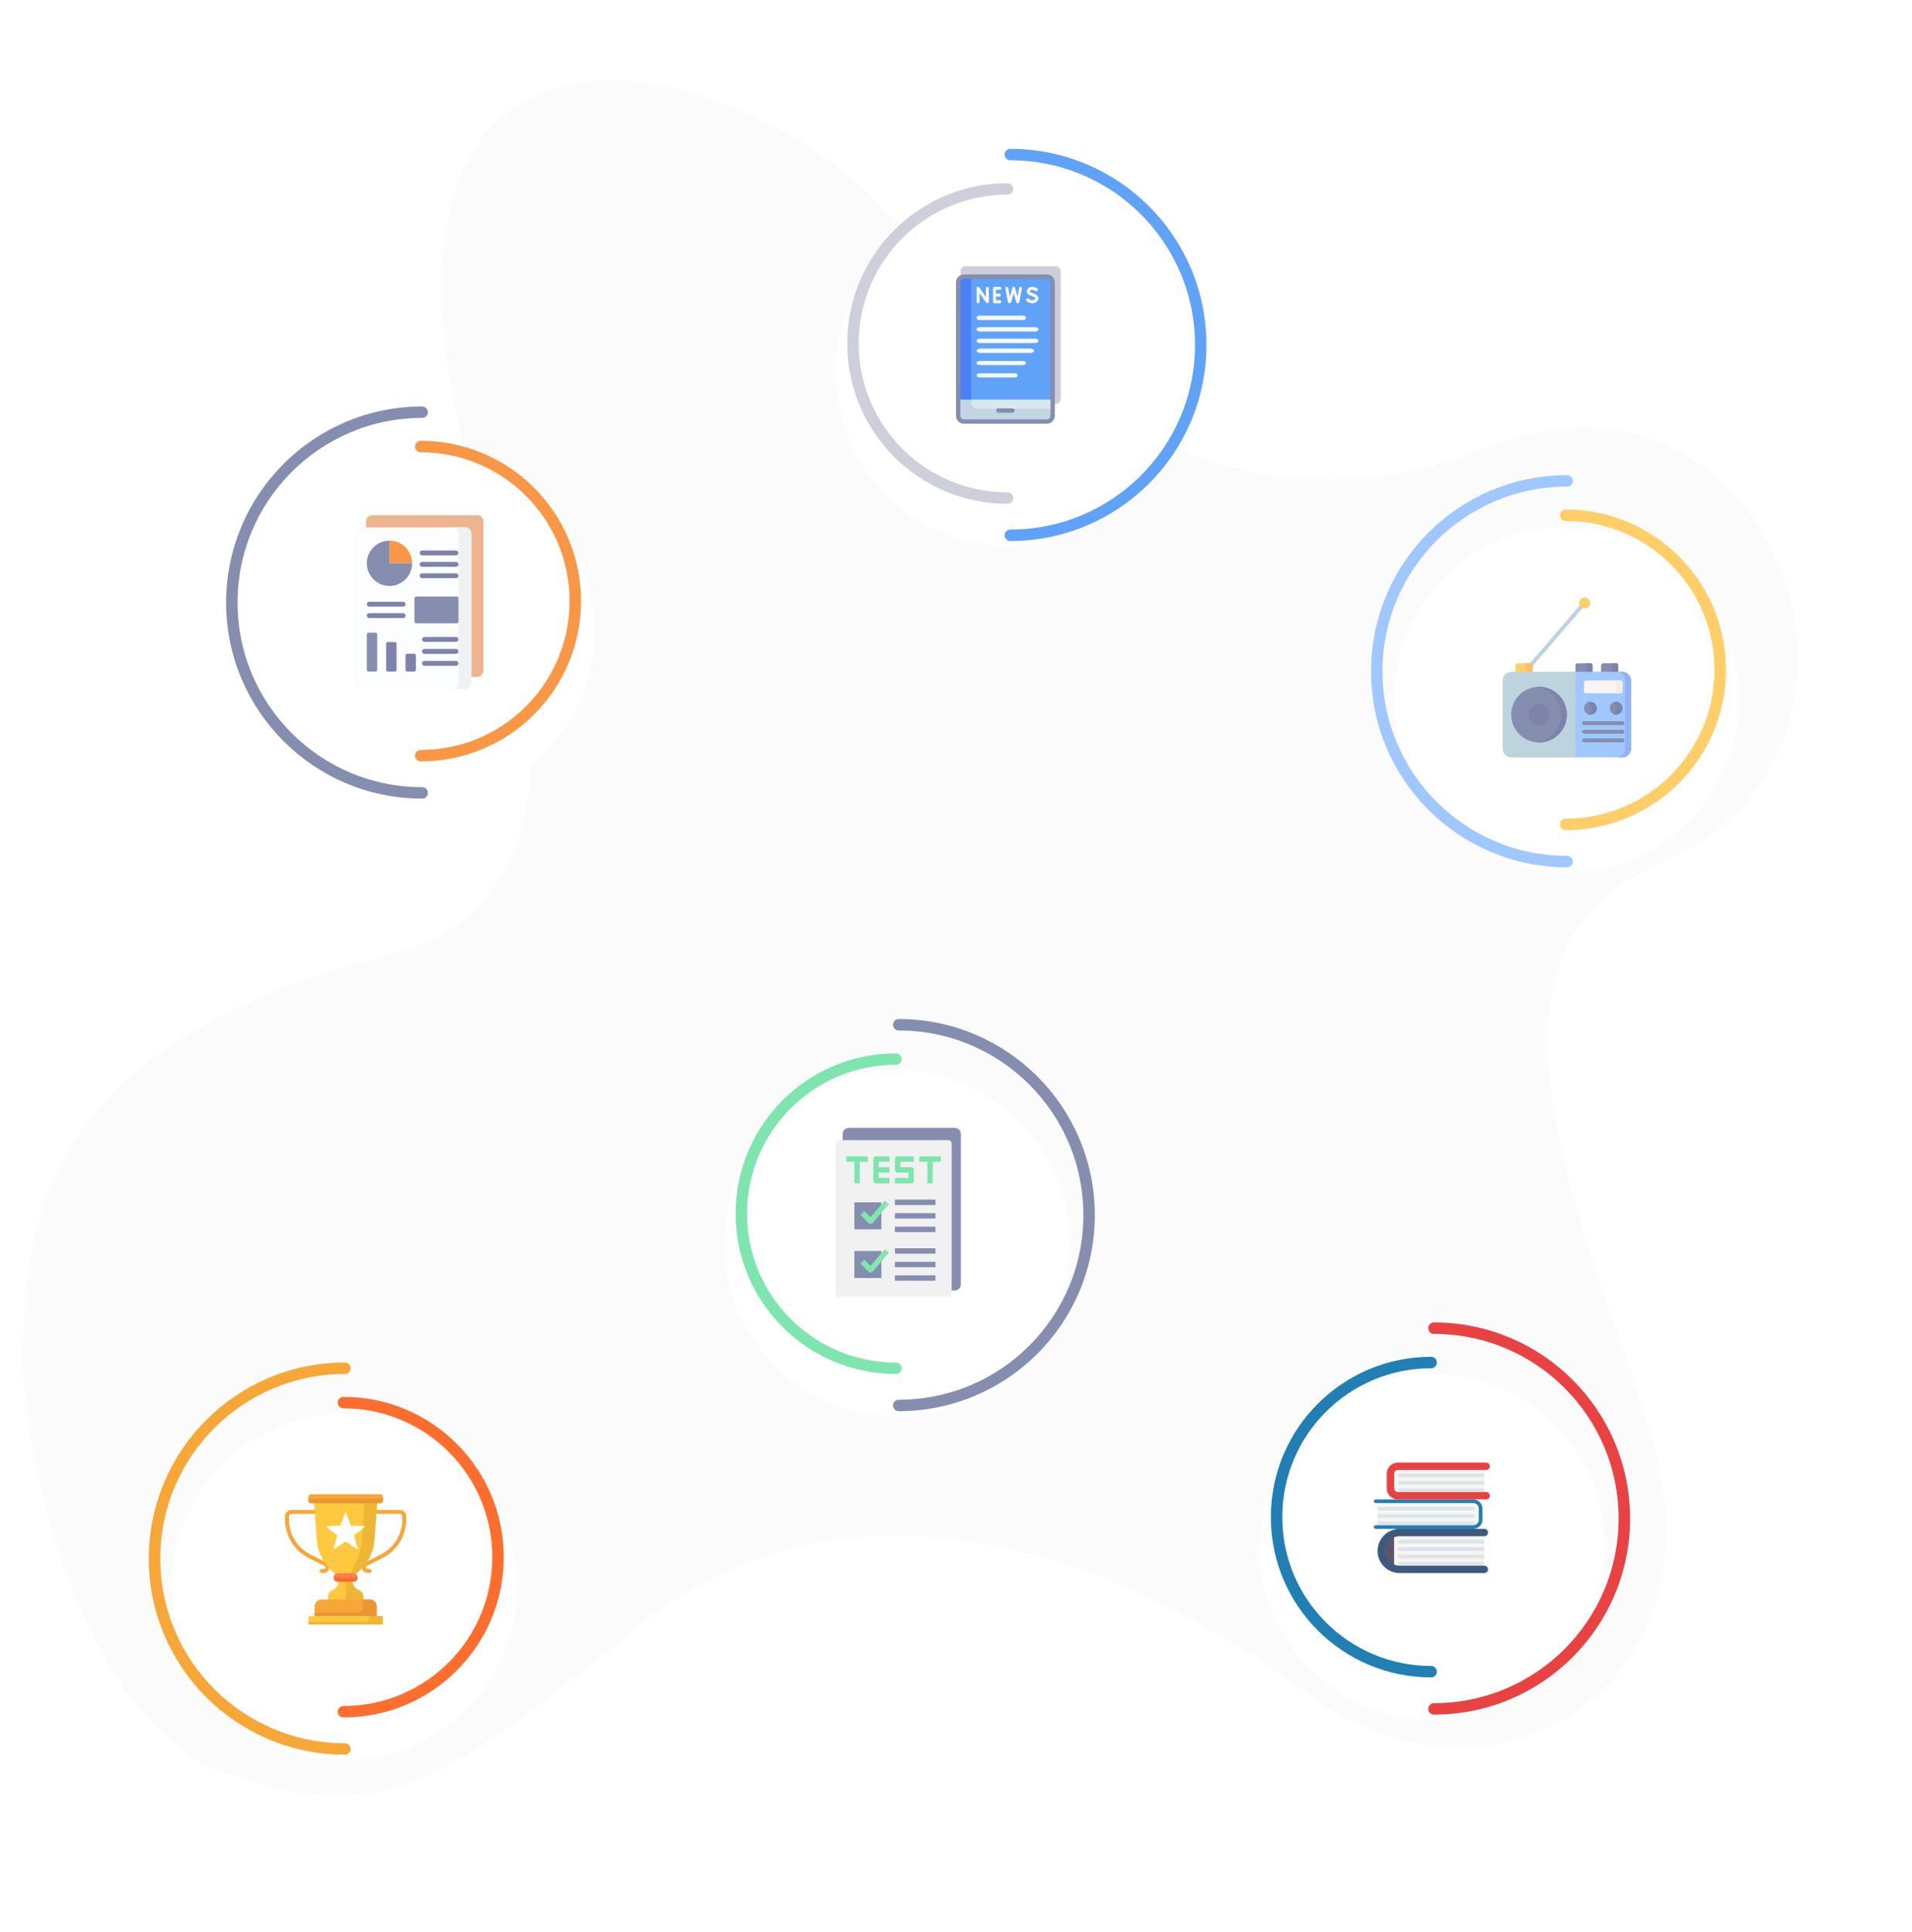 <svg width="668" height="675" viewBox="0 0 668 675" fill="none" xmlns="http://www.w3.org/2000/svg">
<path d="M135.291 333.74C207.387 315.459 184.918 230.544 170.46 185.727C103.115 -23.023 264.599 9.999 322.272 88.428C350.602 126.955 429.056 193.708 518.044 156.832C620.139 114.526 672.699 262.923 579.589 301.897C499.287 335.509 566.078 451.095 579.589 512.543C597.064 592.018 519.463 638.604 457.332 592.018C395.201 545.433 298.364 506.558 222.041 569.027C152.876 625.637 132.607 637.32 80.44 620.219C28.273 603.118 6.339 505.341 8.098 469.959C9.856 434.577 8.098 365.991 135.291 333.74Z" fill="#FBFBFB"/>
<g filter="url(#filter0_d_3837_107365)">
<circle cx="547.331" cy="234.331" r="60.331" fill="white"/>
</g>
<g clip-path="url(#clip0_3837_107365)">
<path d="M535.462 235.165H529.484V232.446C529.484 232.048 529.807 231.725 530.206 231.725H534.74C535.139 231.725 535.462 232.048 535.462 232.446V235.165Z" fill="#FFCE69"/>
<path d="M535.452 232.633C535.21 232.773 534.896 232.752 534.672 232.56C534.389 232.316 534.357 231.889 534.6 231.605L552.252 211.091C552.496 210.808 552.923 210.776 553.206 211.02C553.489 211.263 553.521 211.69 553.278 211.974L535.626 232.488C535.575 232.547 535.516 232.596 535.452 232.633Z" fill="#BDD3DD"/>
<path d="M534.739 231.725H532.664C533.063 231.725 533.386 232.048 533.386 232.446V234.984H535.46V232.446C535.46 232.048 535.137 231.725 534.739 231.725Z" fill="#FFBD61"/>
<path d="M565.349 234.984H559.371V232.446C559.371 232.048 559.694 231.725 560.093 231.725H564.627C565.026 231.725 565.349 232.048 565.349 232.446V234.984Z" fill="#868EAF"/>
<path d="M556.382 234.984H550.404V232.446C550.404 232.048 550.727 231.725 551.126 231.725H555.66C556.059 231.725 556.382 232.048 556.382 232.446V234.984Z" fill="#868EAF"/>
<path d="M564.627 231.725H562.553C562.951 231.725 563.274 232.048 563.274 232.446V234.984H565.349V232.446C565.349 232.048 565.026 231.725 564.627 231.725Z" fill="#7D83AD"/>
<path d="M555.661 231.725H553.586C553.984 231.725 554.308 232.048 554.308 232.446V234.984H556.382V232.446C556.382 232.048 556.059 231.725 555.661 231.725Z" fill="#7D83AD"/>
<path d="M548.91 264.602H566.843C568.494 264.602 569.832 263.263 569.832 261.613V237.702C569.832 236.051 568.494 234.713 566.843 234.713H548.91V264.602Z" fill="#A0C8FF"/>
<path d="M550.405 234.713H527.989C526.338 234.713 525 236.051 525 237.702V261.613C525 263.263 526.338 264.601 527.989 264.601H550.405V234.713Z" fill="#BDD3DD"/>
<path d="M537.702 259.371C543.067 259.371 547.416 255.022 547.416 249.657C547.416 244.292 543.067 239.943 537.702 239.943C532.337 239.943 527.988 244.292 527.988 249.657C527.988 255.022 532.337 259.371 537.702 259.371Z" fill="#868EAF"/>
<path d="M537.701 253.394C539.764 253.394 541.437 251.721 541.437 249.658C541.437 247.595 539.764 245.922 537.701 245.922C535.638 245.922 533.965 247.595 533.965 249.658C533.965 251.721 535.638 253.394 537.701 253.394Z" fill="#7D83AD"/>
<path d="M566.123 242.186H554.116C553.718 242.186 553.395 241.863 553.395 241.465V238.425C553.395 238.026 553.718 237.703 554.116 237.703H566.123C566.521 237.703 566.844 238.026 566.844 238.425V241.465C566.844 241.863 566.521 242.186 566.123 242.186Z" fill="#F9F5F3"/>
<path d="M557.819 247.946C558.104 246.741 557.358 245.534 556.154 245.249C554.949 244.964 553.742 245.71 553.457 246.915C553.172 248.119 553.918 249.327 555.123 249.611C556.327 249.896 557.534 249.15 557.819 247.946Z" fill="#868EAF"/>
<path d="M566.814 247.936C567.103 246.731 566.36 245.521 565.155 245.232C563.951 244.944 562.74 245.687 562.452 246.891C562.164 248.096 562.906 249.306 564.111 249.595C565.315 249.883 566.526 249.14 566.814 247.936Z" fill="#868EAF"/>
<path d="M566.843 253.324H553.393C553.02 253.324 552.717 253.021 552.717 252.647C552.717 252.274 553.02 251.971 553.393 251.971H566.843C567.217 251.971 567.52 252.274 567.52 252.647C567.52 253.021 567.217 253.324 566.843 253.324Z" fill="#868EAF"/>
<path d="M566.843 256.312H553.393C553.02 256.312 552.717 256.009 552.717 255.636C552.717 255.262 553.02 254.959 553.393 254.959H566.843C567.217 254.959 567.52 255.262 567.52 255.636C567.52 256.009 567.217 256.312 566.843 256.312Z" fill="#868EAF"/>
<path d="M566.843 259.3H553.393C553.02 259.3 552.717 258.998 552.717 258.624C552.717 258.25 553.02 257.947 553.393 257.947H566.843C567.217 257.947 567.52 258.25 567.52 258.624C567.52 258.998 567.217 259.3 566.843 259.3Z" fill="#868EAF"/>
<path d="M555.481 211.095C555.723 210.073 555.09 209.049 554.069 208.807C553.047 208.566 552.023 209.198 551.781 210.22C551.54 211.242 552.172 212.266 553.194 212.508C554.216 212.749 555.24 212.117 555.481 211.095Z" fill="#FFCE69"/>
<path d="M537.701 239.943C537.351 239.943 537.005 239.962 536.664 239.999C541.541 240.516 545.341 244.643 545.341 249.657C545.341 254.671 541.541 258.798 536.664 259.316C537.005 259.352 537.351 259.371 537.701 259.371C543.066 259.371 547.415 255.022 547.415 249.657C547.415 244.292 543.066 239.943 537.701 239.943Z" fill="#7D83AD"/>
<path d="M566.122 237.703H564.047C564.445 237.703 564.769 238.026 564.769 238.425V241.465C564.769 241.863 564.445 242.186 564.047 242.186H566.122C566.52 242.186 566.843 241.863 566.843 241.465V238.425C566.843 238.026 566.52 237.703 566.122 237.703Z" fill="#F9EAE0"/>
<path d="M564.604 245.174C564.229 245.174 563.877 245.266 563.566 245.428C564.282 245.803 564.771 246.552 564.771 247.416C564.771 248.279 564.282 249.028 563.566 249.403C563.877 249.565 564.229 249.657 564.604 249.657C565.842 249.657 566.845 248.654 566.845 247.416C566.845 246.177 565.842 245.174 564.604 245.174Z" fill="#7D83AD"/>
<path d="M555.635 245.174C555.261 245.174 554.908 245.266 554.598 245.428C555.313 245.803 555.802 246.552 555.802 247.416C555.802 248.279 555.313 249.028 554.598 249.403C554.908 249.565 555.261 249.657 555.635 249.657C556.873 249.657 557.877 248.654 557.877 247.416C557.877 246.177 556.873 245.174 555.635 245.174Z" fill="#7D83AD"/>
<path d="M566.844 234.713H564.77C566.42 234.713 567.758 236.051 567.758 237.702V261.613C567.758 263.263 566.42 264.601 564.77 264.601H566.844C568.495 264.601 569.833 263.263 569.833 261.613V237.702C569.833 236.051 568.495 234.713 566.844 234.713Z" fill="#91B2FA"/>
</g>
<path d="M547.5 301C510.773 301 481 271.227 481 234.5C481 197.773 510.773 168 547.5 168" stroke="#A0C8FF" stroke-width="4" stroke-linecap="round"/>
<path d="M547 180C576.823 180 601 204.177 601 234C601 263.823 576.823 288 547 288" stroke="#FFCE69" stroke-width="4" stroke-linecap="round"/>
<g filter="url(#filter1_d_3837_107365)">
<circle cx="147.331" cy="210.331" r="60.331" fill="white"/>
</g>
<g clip-path="url(#clip1_3837_107365)">
<path d="M166.755 236.45H130.05C128.861 236.45 127.896 235.486 127.896 234.296V182.154C127.896 180.964 128.861 180 130.05 180H166.755C167.944 180 168.908 180.964 168.908 182.154V234.296C168.908 235.486 167.944 236.45 166.755 236.45Z" fill="#EDB58F"/>
<path d="M162.518 240.688H125.814C124.625 240.688 123.66 239.724 123.66 238.534V186.392C123.66 185.203 124.624 184.238 125.814 184.238H162.518C163.708 184.238 164.672 185.203 164.672 186.392V238.534C164.672 239.724 163.708 240.688 162.518 240.688Z" fill="#FBFDFF"/>
<path d="M162.517 184.238H158.016C159.205 184.238 160.169 185.203 160.169 186.392V238.534C160.169 239.724 159.205 240.688 158.016 240.688H162.517C163.706 240.688 164.671 239.724 164.671 238.534V186.392C164.671 185.203 163.706 184.238 162.517 184.238Z" fill="#EFF1F2"/>
<path d="M159.319 194.02H147.479C147.008 194.02 146.627 193.639 146.627 193.168C146.627 192.698 147.008 192.316 147.479 192.316H159.319C159.79 192.316 160.171 192.698 160.171 193.168C160.171 193.639 159.79 194.02 159.319 194.02Z" fill="#7D83AD"/>
<path d="M159.319 198.005H147.479C147.008 198.005 146.627 197.623 146.627 197.153C146.627 196.682 147.008 196.301 147.479 196.301H159.319C159.79 196.301 160.171 196.682 160.171 197.153C160.171 197.623 159.79 198.005 159.319 198.005Z" fill="#7D83AD"/>
<path d="M159.321 201.991H147.481C147.01 201.991 146.629 201.609 146.629 201.139C146.629 200.669 147.01 200.287 147.481 200.287H159.321C159.792 200.287 160.173 200.669 160.173 201.139C160.173 201.61 159.792 201.991 159.321 201.991Z" fill="#7D83AD"/>
<path d="M159.316 224.229H148.309C147.838 224.229 147.457 223.848 147.457 223.377C147.457 222.907 147.838 222.525 148.309 222.525H159.316C159.786 222.525 160.168 222.907 160.168 223.377C160.168 223.848 159.786 224.229 159.316 224.229Z" fill="#7D83AD"/>
<path d="M140.852 215.917H129.012C128.542 215.917 128.16 215.535 128.16 215.065C128.16 214.594 128.542 214.213 129.012 214.213H140.852C141.323 214.213 141.704 214.594 141.704 215.065C141.704 215.535 141.323 215.917 140.852 215.917Z" fill="#7D83AD"/>
<path d="M140.852 211.93H129.012C128.542 211.93 128.16 211.549 128.16 211.078C128.16 210.608 128.542 210.227 129.012 210.227H140.852C141.323 210.227 141.704 210.608 141.704 211.078C141.704 211.549 141.323 211.93 140.852 211.93Z" fill="#7D83AD"/>
<path d="M136.074 188.877V196.79H143.987C143.987 192.42 140.444 188.877 136.074 188.877Z" fill="#F99746"/>
<path d="M136.075 188.877C131.705 188.877 128.162 192.42 128.162 196.79C128.162 201.16 131.705 204.703 136.075 204.703C140.445 204.703 143.988 201.16 143.988 196.79H136.075V188.877Z" fill="#868EAF"/>
<path d="M159.606 217.73H145.38C145.067 217.73 144.812 217.475 144.812 217.162V208.984C144.812 208.67 145.067 208.416 145.38 208.416H159.606C159.919 208.416 160.173 208.67 160.173 208.984V217.162C160.173 217.475 159.919 217.73 159.606 217.73Z" fill="#868EAF"/>
<path d="M131.215 234.598H128.726C128.412 234.598 128.158 234.343 128.158 234.03V221.607C128.158 221.293 128.412 221.039 128.726 221.039H131.215C131.528 221.039 131.782 221.293 131.782 221.607V234.03C131.782 234.343 131.528 234.598 131.215 234.598Z" fill="#868EAF"/>
<path d="M137.978 234.598H135.49C135.176 234.598 134.922 234.344 134.922 234.03V224.867C134.922 224.553 135.176 224.299 135.49 224.299H137.978C138.292 224.299 138.546 224.553 138.546 224.867V234.03C138.546 234.344 138.292 234.598 137.978 234.598Z" fill="#7D83AD"/>
<path d="M144.738 234.597H142.25C141.936 234.597 141.682 234.343 141.682 234.03V228.927C141.682 228.614 141.936 228.359 142.25 228.359H144.738C145.052 228.359 145.306 228.614 145.306 228.927V234.03C145.306 234.343 145.052 234.597 144.738 234.597Z" fill="#7D83AD"/>
<path d="M159.322 228.415H148.315C147.844 228.415 147.463 228.033 147.463 227.563C147.463 227.092 147.844 226.711 148.315 226.711H159.322C159.792 226.711 160.174 227.092 160.174 227.563C160.174 228.033 159.792 228.415 159.322 228.415Z" fill="#7D83AD"/>
<path d="M159.32 232.6H148.313C147.842 232.6 147.461 232.219 147.461 231.748C147.461 231.278 147.842 230.896 148.313 230.896H159.32C159.79 230.896 160.172 231.278 160.172 231.748C160.172 232.219 159.79 232.6 159.32 232.6Z" fill="#7D83AD"/>
</g>
<path d="M147.5 277C110.773 277 81 247.227 81 210.5C81 173.773 110.773 144 147.5 144" stroke="#868EAF" stroke-width="4" stroke-linecap="round"/>
<path d="M147 156C176.823 156 201 180.177 201 210C201 239.823 176.823 264 147 264" stroke="#F99746" stroke-width="4" stroke-linecap="round"/>
<g filter="url(#filter2_d_3837_107365)">
<circle cx="120.331" cy="544.331" r="60.331" fill="white"/>
</g>
<g clip-path="url(#clip2_3837_107365)">
<path d="M113.14 549.502H112.371C111.991 549.502 111.684 549.194 111.684 548.815C111.684 548.435 111.991 548.128 112.371 548.128H113.14C113.447 548.128 113.696 547.879 113.696 547.573C113.696 547.361 113.578 547.171 113.389 547.076L107.934 544.346C105.423 543.089 103.316 541.162 101.84 538.773C100.364 536.384 99.584 533.637 99.584 530.829V529.753C99.584 528.512 100.594 527.502 101.835 527.502H109.975C110.355 527.502 110.662 527.81 110.662 528.189C110.662 528.568 110.355 528.876 109.975 528.876H101.835C101.351 528.876 100.958 529.269 100.958 529.753V530.829C100.958 533.382 101.667 535.879 103.009 538.051C104.35 540.223 106.266 541.975 108.549 543.117L114.004 545.847C114.661 546.177 115.07 546.838 115.07 547.573C115.07 548.636 114.204 549.502 113.14 549.502Z" fill="#F7A738"/>
<path d="M129.142 549.502H128.372C127.309 549.502 126.443 548.636 126.443 547.573C126.443 546.838 126.852 546.177 127.509 545.848L132.964 543.117C135.247 541.975 137.163 540.223 138.504 538.051C139.846 535.879 140.555 533.382 140.555 530.829V529.753C140.555 529.269 140.162 528.876 139.678 528.876H131.538C131.158 528.876 130.851 528.568 130.851 528.189C130.851 527.81 131.158 527.502 131.538 527.502H139.678C140.919 527.502 141.929 528.512 141.929 529.753V530.829C141.929 533.637 141.149 536.384 139.673 538.773C138.198 541.162 136.09 543.089 133.579 544.346L128.124 547.076C127.935 547.171 127.817 547.361 127.817 547.573C127.817 547.879 128.067 548.128 128.373 548.128H129.143C129.522 548.128 129.829 548.435 129.829 548.815C129.829 549.194 129.522 549.502 129.142 549.502Z" fill="#F7A738"/>
<path d="M123.105 552.231V549.242H118.412V552.231C118.412 553.553 117.667 554.762 116.485 555.356L116.014 555.593C115.122 556.042 114.559 556.955 114.559 557.953V561.452H126.959V557.953C126.959 556.955 126.396 556.042 125.504 555.593L125.032 555.356C123.851 554.762 123.105 553.553 123.105 552.231Z" fill="#FEC93E"/>
<path d="M125.501 555.593L125.029 555.356C123.848 554.762 123.102 553.553 123.102 552.231V549.242H120.756V561.452H126.956V557.953C126.956 556.955 126.393 556.042 125.501 555.593Z" fill="#EFB635"/>
<path d="M120.754 551.776C115.058 549.496 111.16 544.17 110.708 538.052L109.658 523.844H131.849L130.8 538.052C130.348 544.17 126.449 549.496 120.754 551.776Z" fill="#FEC93E"/>
<path d="M127.441 523.844L126.391 538.052C126.069 542.42 123.988 548.07 120.752 551.774C120.753 551.775 120.754 551.775 120.755 551.776C126.451 549.496 130.349 544.17 130.801 538.052L131.851 523.844H127.441Z" fill="#EFB635"/>
<path d="M132.889 525.154H108.621C108.148 525.154 107.766 524.771 107.766 524.299V522.855C107.766 522.383 108.148 522 108.621 522H132.889C133.361 522 133.744 522.383 133.744 522.855V524.299C133.744 524.771 133.361 525.154 132.889 525.154Z" fill="#F7A738"/>
<path d="M132.887 523.571H108.619C108.17 523.571 107.803 523.225 107.767 522.785C107.765 522.808 107.764 522.831 107.764 522.855V524.299C107.764 524.771 108.147 525.154 108.619 525.154H132.887C133.359 525.154 133.742 524.771 133.742 524.299V522.855C133.742 522.831 133.74 522.808 133.738 522.785C133.703 523.225 133.335 523.571 132.887 523.571Z" fill="#EA9632"/>
<path d="M131.58 565.069H109.922V561.145C109.922 559.85 110.971 558.801 112.266 558.801H129.236C130.531 558.801 131.58 559.85 131.58 561.145V565.069H131.58Z" fill="#F7A738"/>
<path d="M129.236 558.801H126.782V561.571C126.782 562.534 126.002 563.314 125.039 563.314H109.922V565.069H131.58V563.314V561.145C131.58 559.85 130.531 558.801 129.236 558.801Z" fill="#EA9632"/>
<path d="M133.44 567.511H108.072C107.924 567.511 107.805 567.391 107.805 567.243V564.84C107.805 564.692 107.924 564.572 108.072 564.572H133.44C133.587 564.572 133.707 564.692 133.707 564.84V567.243C133.707 567.391 133.587 567.511 133.44 567.511Z" fill="#FEC93E"/>
<path d="M123.591 552.592H117.912C117.203 552.592 116.629 552.017 116.629 551.308V550.895C116.629 550.186 117.203 549.611 117.912 549.611H123.591C124.3 549.611 124.875 550.186 124.875 550.895V551.308C124.875 552.017 124.3 552.592 123.591 552.592Z" fill="#FF8150"/>
<path d="M123.595 551.101H117.916C117.4 551.101 116.956 550.795 116.752 550.355C116.676 550.519 116.633 550.701 116.633 550.894V551.307C116.633 552.016 117.207 552.591 117.916 552.591H123.595C124.304 552.591 124.879 552.016 124.879 551.307V550.894C124.879 550.701 124.835 550.519 124.759 550.355C124.555 550.795 124.112 551.101 123.595 551.101Z" fill="#FD6E2E"/>
<path d="M120.965 528.584L122.555 532.974L127.222 533.13C127.432 533.137 127.519 533.402 127.353 533.531L123.669 536.4L124.963 540.887C125.021 541.089 124.795 541.253 124.621 541.135L120.754 538.518L116.887 541.135C116.713 541.253 116.487 541.089 116.545 540.887L117.84 536.4L114.155 533.531C113.99 533.402 114.076 533.137 114.286 533.13L118.953 532.974L120.543 528.584C120.614 528.386 120.894 528.386 120.965 528.584Z" fill="white"/>
<path d="M133.44 564.572H128.909V565.522C128.909 566.084 128.454 566.539 127.892 566.539H108.072C107.924 566.539 107.805 566.419 107.805 566.271V567.243C107.805 567.391 107.924 567.511 108.072 567.511H133.44C133.587 567.511 133.707 567.391 133.707 567.243V566.271V564.84C133.707 564.692 133.587 564.572 133.44 564.572Z" fill="#EFB635"/>
</g>
<path d="M120.5 611C83.773 611 54 581.227 54 544.5C54 507.773 83.773 478 120.5 478" stroke="#F7A738" stroke-width="4" stroke-linecap="round"/>
<path d="M120 490C149.823 490 174 514.177 174 544C174 573.823 149.823 598 120 598" stroke="#FD6E2E" stroke-width="4" stroke-linecap="round"/>
<g filter="url(#filter3_d_3837_107365)">
<circle cx="313.331" cy="424.331" r="60.331" fill="white"/>
</g>
<path d="M333.53 450.85H296.565C295.367 450.85 294.396 449.879 294.396 448.681V396.169C294.396 394.971 295.367 394 296.565 394H333.53C334.728 394 335.699 394.971 335.699 396.169V448.681C335.699 449.879 334.728 450.85 333.53 450.85Z" fill="#868EAF"/>
<g clip-path="url(#clip3_3837_107365)">
<path d="M331.315 398.31H293.066C292.414 398.31 291.886 398.839 291.886 399.491V451.905C291.886 452.557 292.414 453.086 293.066 453.086H331.315C331.967 453.086 332.495 452.557 332.495 451.905V399.491C332.495 398.839 331.967 398.31 331.315 398.31Z" fill="#F1F1F1"/>
<path d="M298.496 437.031H307.94V446.475H298.496V437.031Z" fill="#868EAF"/>
<path d="M298.496 420.033H307.94V429.477H298.496V420.033Z" fill="#868EAF"/>
<path d="M295.664 405.866H298.497V413.421H300.386V405.866H303.219V403.977H295.664V405.866Z" fill="#7FE5AE"/>
<path d="M328.717 403.977H321.162V405.866H323.995V413.421H325.884V405.866H328.717V403.977Z" fill="#7FE5AE"/>
<path d="M305.106 404.922V412.477C305.106 412.727 305.206 412.968 305.383 413.145C305.56 413.322 305.8 413.421 306.051 413.421H310.773V411.532H306.995V409.644H310.773V407.755H306.995V405.866H310.773V403.977H306.051C305.8 403.977 305.56 404.077 305.383 404.254C305.206 404.431 305.106 404.671 305.106 404.922Z" fill="#7FE5AE"/>
<path d="M312.663 404.922V408.699C312.663 408.95 312.762 409.19 312.939 409.367C313.116 409.544 313.357 409.644 313.607 409.644H317.385V411.532H312.663V413.421H318.329C318.579 413.421 318.82 413.322 318.997 413.145C319.174 412.968 319.273 412.727 319.273 412.477V408.699C319.273 408.449 319.174 408.209 318.997 408.031C318.82 407.854 318.579 407.755 318.329 407.755H314.551V405.866H319.273V403.977H313.607C313.357 403.977 313.116 404.077 312.939 404.254C312.762 404.431 312.663 404.671 312.663 404.922Z" fill="#7FE5AE"/>
<path d="M304.163 427.587C304.039 427.587 303.916 427.562 303.802 427.515C303.687 427.467 303.583 427.398 303.495 427.31L300.662 424.477L301.998 423.141L304.11 425.253L309.113 419.417L310.547 420.646L304.88 427.257C304.795 427.356 304.691 427.436 304.574 427.492C304.457 427.549 304.329 427.581 304.199 427.586C304.187 427.587 304.175 427.587 304.163 427.587Z" fill="#7FE6AE"/>
<path d="M304.163 444.585C304.039 444.585 303.916 444.561 303.802 444.514C303.687 444.466 303.583 444.397 303.495 444.309L300.662 441.476L301.998 440.14L304.11 442.252L309.113 436.416L310.547 437.645L304.88 444.256C304.795 444.354 304.691 444.435 304.574 444.491C304.457 444.548 304.329 444.58 304.199 444.585C304.187 444.585 304.175 444.585 304.163 444.585Z" fill="#7FE6AE"/>
<path d="M312.663 419.087H326.829V420.976H312.663V419.087Z" fill="#868EAF"/>
<path d="M312.663 423.809H326.829V425.697H312.663V423.809Z" fill="#868EAF"/>
<path d="M312.663 428.532H326.829V430.421H312.663V428.532Z" fill="#868EAF"/>
<path d="M312.663 436.086H326.829V437.975H312.663V436.086Z" fill="#868EAF"/>
<path d="M312.663 440.808H326.829V442.696H312.663V440.808Z" fill="#868EAF"/>
<path d="M312.663 445.531H326.829V447.42H312.663V445.531Z" fill="#868EAF"/>
</g>
<path d="M314 491C350.727 491 380.5 461.227 380.5 424.5C380.5 387.773 350.727 358 314 358" stroke="#868EAF" stroke-width="4" stroke-linecap="round"/>
<path d="M313 370C283.177 370 259 394.177 259 424C259 453.823 283.177 478 313 478" stroke="#7FE5AE" stroke-width="4" stroke-linecap="round"/>
<g filter="url(#filter4_d_3837_107365)">
<circle cx="500.331" cy="530.331" r="60.331" fill="white"/>
</g>
<g clip-path="url(#clip4_3837_107365)">
<path d="M518.564 548.259H488.422C485.182 548.259 482.555 545.632 482.555 542.391V541.266C482.555 538.025 485.182 535.398 488.422 535.398H518.564V548.259Z" fill="#F8F6F3"/>
<path d="M487.055 536.684H483.84V546.972H487.055V536.684Z" fill="#5C546A"/>
<path d="M515.51 533.469H481.27V524.467H515.51C516.487 524.467 517.278 525.258 517.278 526.235V531.701C517.278 532.677 516.487 533.469 515.51 533.469Z" fill="#F8F6F3"/>
<path d="M518.565 512.893H485.771V522.538H518.565V512.893Z" fill="#F8F6F3"/>
<path d="M518.582 549.544H489.003C484.749 549.544 481.287 546.082 481.287 541.827C481.287 537.572 484.749 534.111 489.003 534.111H518.582C519.292 534.111 519.868 534.687 519.868 535.397C519.868 536.108 519.292 536.683 518.582 536.683H489.003C486.167 536.683 483.859 538.991 483.859 541.827C483.859 544.664 486.167 546.972 489.003 546.972H518.582C519.292 546.972 519.868 547.547 519.868 548.258C519.868 548.968 519.292 549.544 518.582 549.544Z" fill="#3F597D"/>
<path d="M514.723 534.112H480.643C480.288 534.112 480 533.825 480 533.469C480 533.114 480.288 532.826 480.643 532.826H514.723C515.787 532.826 516.652 531.961 516.652 530.897V527.039C516.652 525.976 515.787 525.11 514.723 525.11H480.643C480.288 525.11 480 524.823 480 524.467C480 524.112 480.288 523.824 480.643 523.824H514.723C516.496 523.824 517.938 525.267 517.938 527.039V530.897C517.938 532.67 516.496 534.112 514.723 534.112Z" fill="#217FB4"/>
<path d="M518.564 516.108H488.985C488.63 516.108 488.342 515.82 488.342 515.465C488.342 515.11 488.63 514.822 488.985 514.822H518.564V516.108Z" fill="#DCE5E9"/>
<path d="M518.562 518.681H488.983C488.628 518.681 488.34 518.393 488.34 518.037C488.34 517.682 488.628 517.394 488.983 517.394H518.562V518.681Z" fill="#DCE5E9"/>
<path d="M518.565 521.251H488.987C488.632 521.251 488.344 520.963 488.344 520.608C488.344 520.253 488.632 519.965 488.987 519.965H518.565V521.251Z" fill="#DCE5E9"/>
<path d="M481.27 526.396H514.706C515.061 526.396 515.349 526.684 515.349 527.039C515.349 527.395 515.061 527.682 514.706 527.682H481.27C481.27 527.682 481.27 526.396 481.27 526.396Z" fill="#DCE5E9"/>
<path d="M481.27 528.969H514.706C515.061 528.969 515.349 529.257 515.349 529.612C515.349 529.967 515.061 530.255 514.706 530.255H481.27C481.27 530.255 481.27 528.969 481.27 528.969Z" fill="#DCE5E9"/>
<path d="M481.268 531.539H514.704C515.06 531.539 515.347 531.827 515.347 532.182C515.347 532.537 515.06 532.825 514.704 532.825H481.268C481.268 532.825 481.268 531.539 481.268 531.539Z" fill="#DCE5E9"/>
<path d="M519.227 523.823H488.362C486.235 523.823 484.504 522.093 484.504 519.965V514.821C484.504 512.693 486.235 510.963 488.362 510.963H519.227C519.937 510.963 520.513 511.539 520.513 512.249C520.513 512.959 519.937 513.535 519.227 513.535H488.362C487.653 513.535 487.076 514.112 487.076 514.821V519.965C487.076 520.674 487.653 521.251 488.362 521.251H519.227C519.937 521.251 520.513 521.827 520.513 522.537C520.513 523.247 519.937 523.823 519.227 523.823Z" fill="#E84242"/>
<path d="M488.985 545.685C488.629 545.685 488.342 545.973 488.342 546.328C488.342 546.684 488.629 546.972 488.985 546.972H518.564V545.685H488.985Z" fill="#DCE5E9"/>
<path d="M488.987 543.113C488.631 543.113 488.344 543.401 488.344 543.756C488.344 544.112 488.631 544.399 488.987 544.399H518.566V543.113H488.987Z" fill="#DCE5E9"/>
<path d="M488.983 540.543C488.627 540.543 488.34 540.83 488.34 541.186C488.34 541.541 488.627 541.829 488.983 541.829H518.562V540.543H488.983Z" fill="#DCE5E9"/>
<path d="M488.985 537.971C488.629 537.971 488.342 538.258 488.342 538.614C488.342 538.969 488.629 539.257 488.985 539.257H518.564V537.971H488.985Z" fill="#DCE5E9"/>
</g>
<path d="M501 597C537.727 597 567.5 567.227 567.5 530.5C567.5 493.773 537.727 464 501 464" stroke="#E84242" stroke-width="4" stroke-linecap="round"/>
<path d="M500 476C470.177 476 446 500.177 446 530C446 559.823 470.177 584 500 584" stroke="#217FB4" stroke-width="4" stroke-linecap="round"/>
<g filter="url(#filter5_d_3837_107365)">
<circle cx="352.331" cy="120.331" r="60.331" fill="white"/>
</g>
<path d="M368.741 141.189H337.408C336.393 141.189 335.569 140.366 335.569 139.351V94.839C335.569 93.823 336.392 93 337.408 93H368.741C369.756 93 370.58 93.823 370.58 94.839V139.351C370.58 140.366 369.756 141.189 368.741 141.189Z" fill="#7B829D" fill-opacity="0.38"/>
<path d="M335.272 141.2L334.763 139.597L334.763 98.668C334.763 97.544 335.674 96.633 336.799 96.633L365.739 96.633C366.863 96.633 367.774 97.544 367.774 98.668L367.774 139.597L367.266 141.2L335.272 141.2Z" fill="#61A2F9"/>
<path d="M367.776 139.605L367.776 145.24C367.776 146.364 366.865 147.276 365.741 147.276L336.801 147.276C335.676 147.276 334.765 146.364 334.765 145.24L334.765 139.605L367.776 139.605Z" fill="#DAE7EF"/>
<path d="M339.276 96.633L336.797 96.633C335.673 96.633 334.761 97.544 334.761 98.668L334.761 139.597L335.27 141.2L339.276 141.2L339.276 96.633Z" fill="#4A81F6"/>
<path d="M367.776 145.24L367.776 142.761L341.315 142.761C340.191 142.761 339.28 141.849 339.28 140.725L339.28 139.605L334.765 139.605L334.765 145.24C334.765 146.364 335.676 147.276 336.801 147.276L365.741 147.276C366.865 147.276 367.776 146.364 367.776 145.24Z" fill="#C1D5E4"/>
<path d="M348.044 143.433C348.044 143.011 348.386 142.67 348.808 142.67L353.732 142.67C354.153 142.67 354.495 143.011 354.495 143.433C354.495 143.855 354.153 144.196 353.732 144.196L348.808 144.196C348.386 144.196 348.044 143.855 348.044 143.433Z" fill="#868EAF"/>
<path d="M334 145.231L334 98.668C334 97.124 335.255 95.869 336.799 95.869L365.739 95.869C367.282 95.869 368.538 97.124 368.538 98.668L368.538 145.231C368.538 146.775 367.282 148.03 365.739 148.03L336.799 148.03C335.255 148.03 334 146.775 334 145.231ZM367.011 98.668C367.011 97.966 366.441 97.396 365.739 97.396L336.799 97.396C336.097 97.396 335.526 97.966 335.526 98.668L335.526 145.231C335.526 145.933 336.097 146.504 336.799 146.504L365.739 146.504C366.44 146.504 367.011 145.933 367.011 145.231L367.011 98.668Z" fill="#868EAF"/>
<path d="M359.997 123.308H342.533C341.793 123.308 341.192 122.966 341.192 122.544C341.192 122.123 341.793 121.781 342.533 121.781H359.997C360.738 121.781 361.338 122.123 361.338 122.544C361.338 122.966 360.738 123.308 359.997 123.308Z" fill="#F6F9F9"/>
<path d="M357.31 127.542H342.34C341.705 127.542 341.19 127.22 341.19 126.823C341.19 126.425 341.705 126.103 342.34 126.103H357.31C357.945 126.103 358.46 126.425 358.46 126.823C358.46 127.22 357.945 127.542 357.31 127.542Z" fill="#F6F9F9"/>
<path d="M354.625 131.855H342.15C341.621 131.855 341.192 131.533 341.192 131.135C341.192 130.738 341.621 130.416 342.15 130.416H354.625C355.154 130.416 355.583 130.738 355.583 131.135C355.583 131.533 355.155 131.855 354.625 131.855Z" fill="#F6F9F9"/>
<path d="M357.622 111.79H342.028C341.565 111.79 341.19 111.448 341.19 111.027C341.19 110.605 341.565 110.263 342.028 110.263H357.622C358.085 110.263 358.46 110.605 358.46 111.027C358.46 111.448 358.085 111.79 357.622 111.79Z" fill="#F6F9F9"/>
<path d="M361.73 115.823H342.239C341.661 115.823 341.192 115.482 341.192 115.06C341.192 114.638 341.661 114.297 342.239 114.297H361.73C362.309 114.297 362.777 114.638 362.777 115.06C362.777 115.482 362.309 115.823 361.73 115.823Z" fill="#F6F9F9"/>
<path d="M361.728 119.857H342.237C341.659 119.857 341.19 119.515 341.19 119.093C341.19 118.672 341.659 118.33 342.237 118.33H361.728C362.307 118.33 362.775 118.672 362.775 119.093C362.775 119.515 362.307 119.857 361.728 119.857Z" fill="#F6F9F9"/>
<path d="M341.562 100.226C341.343 100.295 341.194 100.499 341.194 100.73V105.422C341.194 105.713 341.429 105.949 341.718 105.949C342.007 105.949 342.242 105.713 342.242 105.422V102.422L344.436 105.624C344.593 105.851 344.852 105.948 345.098 105.871C345.349 105.792 345.512 105.553 345.512 105.258L345.468 100.716C345.465 100.426 345.231 100.193 344.944 100.193C344.943 100.193 344.941 100.193 344.939 100.193C344.65 100.196 344.418 100.434 344.421 100.726L344.45 103.786L342.149 100.43C342.019 100.24 341.781 100.157 341.562 100.226Z" fill="#F6F9F9"/>
<path d="M349.325 101.256C349.603 101.256 349.828 101.018 349.828 100.725C349.828 100.431 349.603 100.193 349.325 100.193H347.453C347.175 100.193 346.95 100.431 346.95 100.725V105.418C346.95 105.711 347.175 105.949 347.453 105.949H349.325C349.603 105.949 349.828 105.711 349.828 105.418C349.828 105.124 349.603 104.886 349.325 104.886H347.957V103.603H349.187C349.465 103.603 349.69 103.365 349.69 103.071C349.69 102.778 349.465 102.54 349.187 102.54H347.957V101.256H349.325V101.256Z" fill="#F6F9F9"/>
<path d="M360.74 104.894C360.232 104.894 359.742 104.698 359.429 104.371C359.224 104.155 358.873 104.138 358.646 104.334C358.419 104.53 358.402 104.863 358.608 105.079C359.127 105.624 359.924 105.949 360.74 105.949C361.751 105.949 362.599 105.338 362.757 104.496C362.876 103.864 362.571 103.038 361.361 102.613C360.744 102.397 360.171 102.161 360.005 102.092C359.889 102.005 359.832 101.871 359.854 101.725C359.869 101.631 359.94 101.401 360.292 101.3C361.022 101.09 361.693 101.597 361.71 101.61C361.944 101.795 362.292 101.766 362.488 101.544C362.685 101.32 362.655 100.988 362.421 100.8C362.375 100.764 361.289 99.912 359.972 100.289C359.313 100.478 358.848 100.971 358.756 101.576C358.671 102.141 358.929 102.686 359.429 102.996C359.453 103.011 359.479 103.024 359.506 103.036C359.534 103.048 360.213 103.335 360.977 103.604C361.209 103.685 361.739 103.916 361.666 104.31C361.612 104.597 361.251 104.894 360.74 104.894Z" fill="#F6F9F9"/>
<path d="M354.001 100.217C353.823 100.275 353.698 100.433 353.663 100.616L352.799 103.602L352.247 100.619C352.194 100.333 351.934 100.147 351.667 100.203C351.399 100.26 351.225 100.538 351.278 100.824L352.136 105.462C352.243 106.083 353.122 106.122 353.28 105.515L354.147 102.517L355.01 105.515C355.169 106.123 356.047 106.082 356.154 105.461L357.015 100.833C357.069 100.547 356.895 100.269 356.627 100.212C356.36 100.155 356.1 100.341 356.046 100.627L355.493 103.602L354.619 100.566C354.538 100.287 354.262 100.131 354.001 100.217Z" fill="#F6F9F9"/>
<path d="M353 187C389.727 187 419.5 157.227 419.5 120.5C419.5 83.773 389.727 54 353 54" stroke="#61A2F9" stroke-width="4" stroke-linecap="round"/>
<path d="M352 66C322.177 66 298 90.177 298 120C298 149.823 322.177 174 352 174" stroke="#CDCFDA" stroke-width="4" stroke-linecap="round"/>
<defs>
<filter id="filter0_d_3837_107365" x="427" y="124" width="240.663" height="240.663" filterUnits="userSpaceOnUse" color-interpolation-filters="sRGB">
<feFlood flood-opacity="0" result="BackgroundImageFix"/>
<feColorMatrix in="SourceAlpha" type="matrix" values="0 0 0 0 0 0 0 0 0 0 0 0 0 0 0 0 0 0 127 0" result="hardAlpha"/>
<feOffset dy="10"/>
<feGaussianBlur stdDeviation="30"/>
<feColorMatrix type="matrix" values="0 0 0 0 0 0 0 0 0 0 0 0 0 0 0 0 0 0 0.05 0"/>
<feBlend mode="normal" in2="BackgroundImageFix" result="effect1_dropShadow_3837_107365"/>
<feBlend mode="normal" in="SourceGraphic" in2="effect1_dropShadow_3837_107365" result="shape"/>
</filter>
<filter id="filter1_d_3837_107365" x="27" y="100" width="240.663" height="240.663" filterUnits="userSpaceOnUse" color-interpolation-filters="sRGB">
<feFlood flood-opacity="0" result="BackgroundImageFix"/>
<feColorMatrix in="SourceAlpha" type="matrix" values="0 0 0 0 0 0 0 0 0 0 0 0 0 0 0 0 0 0 127 0" result="hardAlpha"/>
<feOffset dy="10"/>
<feGaussianBlur stdDeviation="30"/>
<feColorMatrix type="matrix" values="0 0 0 0 0 0 0 0 0 0 0 0 0 0 0 0 0 0 0.05 0"/>
<feBlend mode="normal" in2="BackgroundImageFix" result="effect1_dropShadow_3837_107365"/>
<feBlend mode="normal" in="SourceGraphic" in2="effect1_dropShadow_3837_107365" result="shape"/>
</filter>
<filter id="filter2_d_3837_107365" x="0" y="434" width="240.663" height="240.663" filterUnits="userSpaceOnUse" color-interpolation-filters="sRGB">
<feFlood flood-opacity="0" result="BackgroundImageFix"/>
<feColorMatrix in="SourceAlpha" type="matrix" values="0 0 0 0 0 0 0 0 0 0 0 0 0 0 0 0 0 0 127 0" result="hardAlpha"/>
<feOffset dy="10"/>
<feGaussianBlur stdDeviation="30"/>
<feColorMatrix type="matrix" values="0 0 0 0 0 0 0 0 0 0 0 0 0 0 0 0 0 0 0.05 0"/>
<feBlend mode="normal" in2="BackgroundImageFix" result="effect1_dropShadow_3837_107365"/>
<feBlend mode="normal" in="SourceGraphic" in2="effect1_dropShadow_3837_107365" result="shape"/>
</filter>
<filter id="filter3_d_3837_107365" x="193" y="314" width="240.663" height="240.663" filterUnits="userSpaceOnUse" color-interpolation-filters="sRGB">
<feFlood flood-opacity="0" result="BackgroundImageFix"/>
<feColorMatrix in="SourceAlpha" type="matrix" values="0 0 0 0 0 0 0 0 0 0 0 0 0 0 0 0 0 0 127 0" result="hardAlpha"/>
<feOffset dy="10"/>
<feGaussianBlur stdDeviation="30"/>
<feColorMatrix type="matrix" values="0 0 0 0 0 0 0 0 0 0 0 0 0 0 0 0 0 0 0.05 0"/>
<feBlend mode="normal" in2="BackgroundImageFix" result="effect1_dropShadow_3837_107365"/>
<feBlend mode="normal" in="SourceGraphic" in2="effect1_dropShadow_3837_107365" result="shape"/>
</filter>
<filter id="filter4_d_3837_107365" x="380" y="420" width="240.663" height="240.663" filterUnits="userSpaceOnUse" color-interpolation-filters="sRGB">
<feFlood flood-opacity="0" result="BackgroundImageFix"/>
<feColorMatrix in="SourceAlpha" type="matrix" values="0 0 0 0 0 0 0 0 0 0 0 0 0 0 0 0 0 0 127 0" result="hardAlpha"/>
<feOffset dy="10"/>
<feGaussianBlur stdDeviation="30"/>
<feColorMatrix type="matrix" values="0 0 0 0 0 0 0 0 0 0 0 0 0 0 0 0 0 0 0.05 0"/>
<feBlend mode="normal" in2="BackgroundImageFix" result="effect1_dropShadow_3837_107365"/>
<feBlend mode="normal" in="SourceGraphic" in2="effect1_dropShadow_3837_107365" result="shape"/>
</filter>
<filter id="filter5_d_3837_107365" x="222" y="-6.10352e-05" width="260.663" height="260.663" filterUnits="userSpaceOnUse" color-interpolation-filters="sRGB">
<feFlood flood-opacity="0" result="BackgroundImageFix"/>
<feColorMatrix in="SourceAlpha" type="matrix" values="0 0 0 0 0 0 0 0 0 0 0 0 0 0 0 0 0 0 127 0" result="hardAlpha"/>
<feOffset dy="10"/>
<feGaussianBlur stdDeviation="35"/>
<feColorMatrix type="matrix" values="0 0 0 0 0 0 0 0 0 0 0 0 0 0 0 0 0 0 0.11 0"/>
<feBlend mode="normal" in2="BackgroundImageFix" result="effect1_dropShadow_3837_107365"/>
<feBlend mode="normal" in="SourceGraphic" in2="effect1_dropShadow_3837_107365" result="shape"/>
</filter>
<clipPath id="clip0_3837_107365">
<rect width="44.833" height="61.35" fill="white" transform="translate(525 204)"/>
</clipPath>
<clipPath id="clip1_3837_107365">
<rect width="48.888" height="60.688" fill="white" transform="translate(121 180)"/>
</clipPath>
<clipPath id="clip2_3837_107365">
<rect width="45.51" height="45.51" fill="white" transform="translate(98 522)"/>
</clipPath>
<clipPath id="clip3_3837_107365">
<rect width="42.213" height="56.604" fill="white" transform="translate(291 397.396)"/>
</clipPath>
<clipPath id="clip4_3837_107365">
<rect width="40.51" height="40.51" fill="white" transform="translate(480 510)"/>
</clipPath>
</defs>
</svg>
